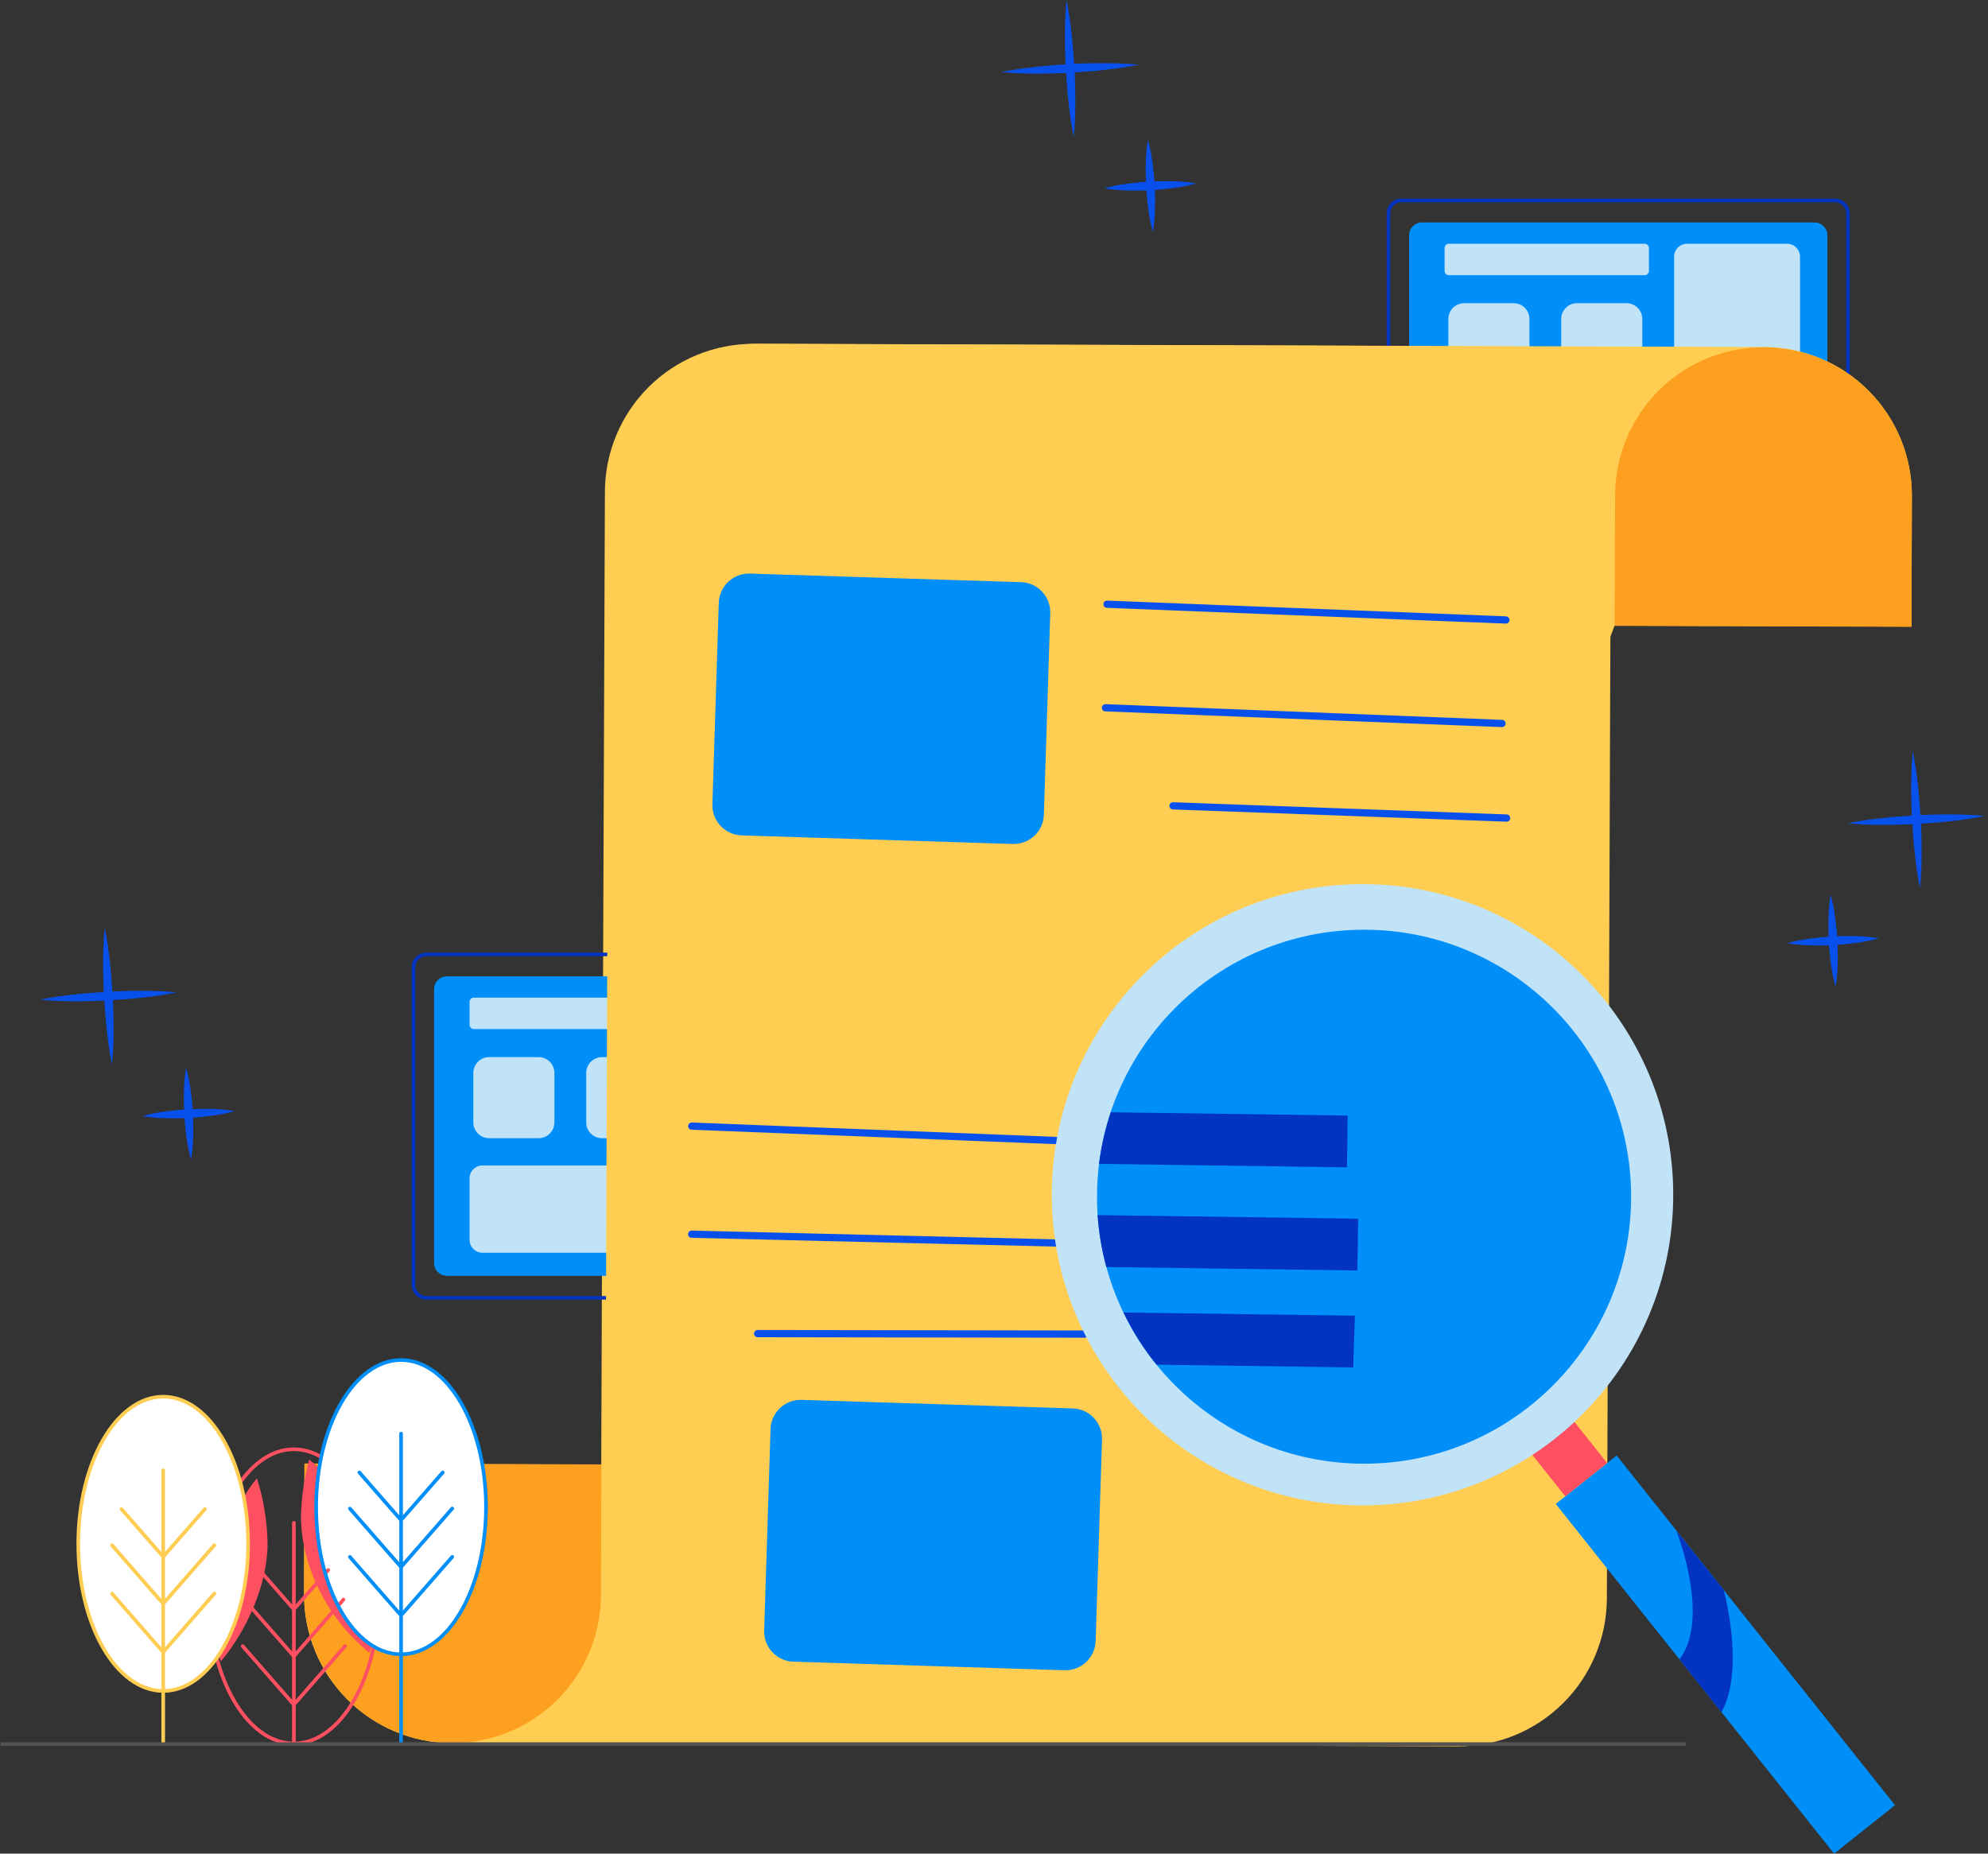 <svg width="549" height="512" viewBox="0 0 549 512" fill="none" xmlns="http://www.w3.org/2000/svg">
<rect x="0" y="0" width="549" height="512" fill="#333333" stroke="none"/>
<g clip-path="url(#clip0_1974_45188)">
<path d="M167.048 135.863L166.035 404.549L84.067 404.287L83.947 440.398C83.922 451.262 88.211 461.691 95.871 469.394C103.532 477.097 113.937 481.444 124.8 481.479L165.785 481.61L402.632 482.372C408.014 482.39 413.347 481.347 418.326 479.303C423.305 477.259 427.833 474.255 431.651 470.461C435.469 466.667 438.502 462.159 440.578 457.193C442.653 452.227 443.73 446.901 443.748 441.518L445.011 95.736L208.163 94.973C202.778 94.956 197.442 96 192.461 98.046C187.48 100.092 182.95 103.1 179.132 106.897C175.313 110.694 172.281 115.207 170.207 120.177C168.134 125.147 167.06 130.478 167.048 135.863Z" fill="#FFCD52"/>
<path d="M84.106 404.238L166.073 404.496L165.96 440.606C165.926 451.476 161.575 461.888 153.865 469.55C146.155 477.212 135.717 481.497 124.847 481.463C113.978 481.429 103.567 477.078 95.905 469.368C88.243 461.657 83.958 451.219 83.992 440.349L84.106 404.238Z" fill="#FDA01F"/>
<path d="M81.159 481.586C94.112 481.586 104.612 463.391 104.612 440.946C104.612 418.502 94.112 400.307 81.159 400.307C68.206 400.307 57.705 418.502 57.705 440.946C57.705 463.391 68.206 481.586 81.159 481.586Z" stroke="#FF5061" stroke-linecap="round" stroke-linejoin="round"/>
<path d="M61.041 458.836C57.704 451.137 60.231 446.417 60.231 440.959C60.231 429.482 64.068 416.48 70.957 408.328C72.803 414.161 73.791 420.231 73.888 426.348C73.888 437.825 67.93 450.66 61.041 458.836Z" fill="#FF5061"/>
<path d="M45.071 467.07C58.024 467.07 68.524 448.875 68.524 426.431C68.524 403.986 58.024 385.791 45.071 385.791C32.118 385.791 21.617 403.986 21.617 426.431C21.617 448.875 32.118 467.07 45.071 467.07Z" fill="white"/>
<path d="M102.656 442.221C102.656 446.75 104.503 450.373 101.989 456.522C91.263 447.929 83.111 433.509 83.111 418.647C83.254 413.411 84.018 408.21 85.388 403.154C96.161 411.652 102.656 427.359 102.656 442.221Z" fill="#FF5061"/>
<path d="M110.76 456.939C123.713 456.939 134.214 438.744 134.214 416.3C134.214 393.855 123.713 375.66 110.76 375.66C97.807 375.66 87.307 393.855 87.307 416.3C87.307 438.744 97.807 456.939 110.76 456.939Z" fill="white"/>
<path d="M81.157 481.586V420.639M81.157 444.51L90.656 433.653M81.157 457.477L94.851 441.828M81.157 470.836L95.292 454.676M81.157 444.534L69.645 431.365M81.157 457.5L67.023 441.34M81.157 470.86L67.023 454.7" stroke="#FF5061" stroke-linecap="round" stroke-linejoin="round"/>
<path d="M110.76 456.939C123.713 456.939 134.214 438.744 134.214 416.3C134.214 393.855 123.713 375.66 110.76 375.66C97.807 375.66 87.307 393.855 87.307 416.3C87.307 438.744 97.807 456.939 110.76 456.939Z" stroke="#008EF8" stroke-miterlimit="10"/>
<path d="M110.761 395.992V481.741M110.761 419.864L122.261 406.718M110.761 432.83L124.895 416.67M110.761 446.19L124.895 430.029M110.761 419.887L99.237 406.718M110.761 432.854L96.627 416.693M110.761 446.214L96.627 430.053" stroke="#008EF8" stroke-linecap="round" stroke-linejoin="round"/>
<path d="M45.071 467.07C58.024 467.07 68.524 448.875 68.524 426.431C68.524 403.986 58.024 385.791 45.071 385.791C32.118 385.791 21.617 403.986 21.617 426.431C21.617 448.875 32.118 467.07 45.071 467.07Z" stroke="#FFCD52" stroke-linecap="round" stroke-linejoin="round"/>
<path d="M45.072 406.123V481.741M45.072 429.994L56.572 416.849M45.072 442.961L59.206 426.8M45.072 456.321L59.206 440.16M45.072 430.018L33.559 416.849M45.072 442.985L30.938 426.824M45.072 456.357L30.938 440.184" stroke="#FFCD52" stroke-linecap="round" stroke-linejoin="round"/>
<path d="M429.631 415.406L446.445 402.027L523.313 498.631L506.499 512.011L429.631 415.406Z" fill="#008EF8"/>
<path d="M463.815 458.347L464.03 458.621L475.387 472.922C481.453 462.018 477.008 442.985 476.043 439.243L462.934 422.832C462.934 422.832 472.491 446.823 463.815 458.347Z" fill="#0234C1"/>
<path d="M237.503 263.621H117.769C115.794 263.621 114.193 265.222 114.193 267.196V354.911C114.193 356.886 115.794 358.487 117.769 358.487H237.503C239.478 358.487 241.079 356.886 241.079 354.911V267.196C241.079 265.222 239.478 263.621 237.503 263.621Z" stroke="#0234C1" stroke-miterlimit="10"/>
<path d="M231.806 269.688H123.44C121.466 269.688 119.865 271.288 119.865 273.263V348.834C119.865 350.808 121.466 352.409 123.44 352.409H231.806C233.781 352.409 235.381 350.808 235.381 348.834V273.263C235.381 271.288 233.781 269.688 231.806 269.688Z" fill="#008EF8"/>
<path d="M224.251 275.562H196.626C194.651 275.562 193.051 277.163 193.051 279.138V342.445C193.051 344.42 194.651 346.02 196.626 346.02H224.251C226.225 346.02 227.826 344.42 227.826 342.445V279.138C227.826 277.163 226.225 275.562 224.251 275.562Z" fill="#C1E3F7"/>
<path d="M182.528 321.912H133.249C131.275 321.912 129.674 323.513 129.674 325.487V342.458C129.674 344.433 131.275 346.034 133.249 346.034H182.528C184.502 346.034 186.103 344.433 186.103 342.458V325.487C186.103 323.513 184.502 321.912 182.528 321.912Z" fill="#C1E3F7"/>
<path d="M184.911 275.562H130.866C130.207 275.562 129.674 276.096 129.674 276.754V283.059C129.674 283.717 130.207 284.251 130.866 284.251H184.911C185.569 284.251 186.103 283.717 186.103 283.059V276.754C186.103 276.096 185.569 275.562 184.911 275.562Z" fill="#C1E3F7"/>
<path d="M148.742 291.998H135.073C132.664 291.998 130.711 293.951 130.711 296.36V310.03C130.711 312.439 132.664 314.392 135.073 314.392H148.742C151.151 314.392 153.104 312.439 153.104 310.03V296.36C153.104 293.951 151.151 291.998 148.742 291.998Z" fill="#C1E3F7"/>
<path d="M179.918 291.998H166.249C163.84 291.998 161.887 293.951 161.887 296.36V310.03C161.887 312.439 163.84 314.392 166.249 314.392H179.918C182.327 314.392 184.28 312.439 184.28 310.03V296.36C184.28 293.951 182.327 291.998 179.918 291.998Z" fill="#C1E3F7"/>
<path d="M506.753 55.369H387.019C385.044 55.369 383.443 56.97 383.443 58.944V146.659C383.443 148.634 385.044 150.235 387.019 150.235H506.753C508.728 150.235 510.329 148.634 510.329 146.659V58.944C510.329 56.97 508.728 55.369 506.753 55.369Z" stroke="#0234C1" stroke-miterlimit="10"/>
<path d="M501.07 61.447H392.704C390.73 61.447 389.129 63.048 389.129 65.023V140.593C389.129 142.568 390.73 144.169 392.704 144.169H501.07C503.044 144.169 504.645 142.568 504.645 140.593V65.023C504.645 63.048 503.044 61.447 501.07 61.447Z" fill="#008EF8"/>
<path d="M493.514 67.324H465.89C463.915 67.324 462.314 68.925 462.314 70.9V134.207C462.314 136.181 463.915 137.782 465.89 137.782H493.514C495.489 137.782 497.09 136.181 497.09 134.207V70.9C497.09 68.925 495.489 67.324 493.514 67.324Z" fill="#C1E3F7"/>
<path d="M451.791 113.66H402.513C400.538 113.66 398.938 115.261 398.938 117.235V134.206C398.938 136.181 400.538 137.782 402.513 137.782H451.791C453.766 137.782 455.367 136.181 455.367 134.206V117.235C455.367 115.261 453.766 113.66 451.791 113.66Z" fill="#C1E3F7"/>
<path d="M454.175 67.324H400.129C399.471 67.324 398.938 67.858 398.938 68.516V74.82C398.938 75.479 399.471 76.012 400.129 76.012H454.175C454.833 76.012 455.367 75.479 455.367 74.82V68.516C455.367 67.858 454.833 67.324 454.175 67.324Z" fill="#C1E3F7"/>
<path d="M418.006 83.746H404.336C401.927 83.746 399.975 85.699 399.975 88.108V101.778C399.975 104.187 401.927 106.14 404.336 106.14H418.006C420.415 106.14 422.368 104.187 422.368 101.778V88.108C422.368 85.699 420.415 83.746 418.006 83.746Z" fill="#C1E3F7"/>
<path d="M449.17 83.746H435.5C433.092 83.746 431.139 85.699 431.139 88.108V101.778C431.139 104.187 433.092 106.14 435.5 106.14H449.17C451.579 106.14 453.532 104.187 453.532 101.778V88.108C453.532 85.699 451.579 83.746 449.17 83.746Z" fill="#C1E3F7"/>
<path d="M369.763 373.647L445.88 172.808L527.86 173.082L527.968 136.96C527.985 131.577 526.942 126.244 524.898 121.265C522.854 116.286 519.85 111.758 516.056 107.94C512.263 104.122 507.755 101.089 502.789 99.013C497.823 96.938 492.497 95.861 487.115 95.843L446.13 95.712L209.283 94.949C203.896 94.932 198.558 95.977 193.575 98.025C188.592 100.072 184.062 103.082 180.243 106.882C176.424 110.682 173.392 115.198 171.32 120.17C169.248 125.143 168.177 130.476 168.168 135.863L166.904 481.646L369.763 373.647Z" fill="#FFCD52"/>
<path d="M527.841 173.135L445.909 172.877L446.022 136.767C446.057 125.897 450.407 115.485 458.117 107.823C465.828 100.161 476.266 95.876 487.135 95.91C498.005 95.944 508.416 100.295 516.078 108.006C523.739 115.716 528.025 126.154 527.99 137.024L527.877 173.135L527.841 173.135Z" fill="#FDA01F"/>
<path d="M427.3 395.206C425.368 396.739 423.346 398.155 421.246 399.448L432.27 413.309L443.818 404.108L432.794 390.26C431.059 392.012 429.225 393.664 427.3 395.206Z" fill="#FF5061"/>
<path d="M376.698 404.299C417.427 404.299 450.444 371.281 450.444 330.552C450.444 289.822 417.427 256.805 376.698 256.805C335.97 256.805 302.953 289.822 302.953 330.552C302.953 371.281 335.97 404.299 376.698 404.299Z" fill="#489EE0"/>
<path d="M296.255 389.034L221.391 386.668C216.786 386.522 212.935 390.137 212.789 394.743L211.031 450.383C210.885 454.988 214.501 458.839 219.106 458.985L293.969 461.35C298.574 461.496 302.425 457.881 302.571 453.276L304.329 397.635C304.475 393.03 300.86 389.179 296.255 389.034Z" fill="#008EF8"/>
<path d="M281.96 160.803L207.096 158.437C202.491 158.292 198.64 161.907 198.494 166.512L196.736 222.152C196.591 226.757 200.206 230.609 204.811 230.754L279.675 233.12C284.28 233.265 288.131 229.65 288.276 225.045L290.034 169.405C290.18 164.8 286.565 160.949 281.96 160.803Z" fill="#008EF8"/>
<path d="M291.8 315.035L191.038 311.054M291.49 343.327L191.014 340.908M299.558 368.498L209.235 368.367M305.707 166.896L415.86 171.246M305.278 195.499L414.788 199.837M323.941 222.588L416.063 225.961" stroke="#0850EC" stroke-width="2" stroke-linecap="round" stroke-linejoin="round"/>
<path d="M528.205 207.5C528.845 210.608 529.326 213.746 529.647 216.903C530.005 220.038 530.22 223.184 530.422 226.33C530.625 229.476 530.684 232.635 530.66 235.793C530.689 238.976 530.549 242.158 530.243 245.327C529.603 242.22 529.126 239.081 528.813 235.924C528.444 232.778 528.229 229.631 528.039 226.485C527.848 223.339 527.776 220.181 527.788 217.022C527.8 213.864 527.943 210.67 528.205 207.5Z" fill="#0850EC"/>
<path d="M548.131 225.377C545.023 226.016 541.884 226.497 538.728 226.819C535.582 227.177 532.435 227.391 529.289 227.582C526.143 227.773 522.985 227.856 519.827 227.832C516.644 227.855 513.462 227.716 510.293 227.415C513.401 226.776 516.539 226.295 519.696 225.973C522.83 225.616 525.976 225.401 529.122 225.211C532.269 225.02 535.427 224.948 538.656 224.96C541.886 224.972 544.949 225.056 548.131 225.377ZM505.538 247.127C506.114 249.199 506.536 251.31 506.801 253.444C507.087 255.553 507.302 257.663 507.409 259.784C507.516 261.905 507.552 264.039 507.492 266.172C507.456 268.321 507.261 270.464 506.908 272.584C506.328 270.513 505.902 268.401 505.633 266.267C505.347 264.158 505.133 262.036 505.025 259.915C504.918 257.794 504.894 255.672 504.954 253.539C504.989 251.39 505.184 249.247 505.538 247.127Z" fill="#0850EC"/>
<path d="M518.946 259.164C516.874 259.74 514.763 260.166 512.63 260.439C510.52 260.725 508.411 260.928 506.29 261.047C504.168 261.166 502.035 261.178 499.902 261.119C497.753 261.082 495.61 260.887 493.49 260.535C495.562 259.958 497.673 259.536 499.807 259.271C501.916 258.985 504.037 258.771 506.159 258.664C508.28 258.556 510.401 258.521 512.534 258.58C514.682 258.627 516.825 258.823 518.946 259.164ZM28.912 256.232C29.567 259.367 29.996 262.501 30.342 265.636C30.688 268.77 30.926 271.928 31.116 275.074C31.307 278.221 31.379 281.379 31.367 284.537C31.385 287.72 31.242 290.903 30.938 294.071C30.282 290.949 29.853 287.815 29.508 284.68C29.162 281.546 28.924 278.388 28.733 275.241C28.542 272.095 28.471 268.937 28.495 265.779C28.466 262.591 28.605 259.405 28.912 256.232Z" fill="#0850EC"/>
<path d="M48.861 274.109C45.753 274.744 42.615 275.221 39.459 275.539C36.324 275.896 33.178 276.123 30.02 276.313C26.862 276.504 23.715 276.587 20.557 276.564C17.374 276.586 14.192 276.447 11.023 276.147C14.131 275.507 17.27 275.026 20.426 274.704C23.561 274.347 26.707 274.132 29.865 273.942C33.023 273.751 36.169 273.668 39.327 273.691C42.51 273.669 45.693 273.808 48.861 274.109ZM51.388 294.869C51.964 296.941 52.386 299.052 52.651 301.186C52.949 303.295 53.152 305.417 53.259 307.538C53.366 309.659 53.402 311.781 53.342 313.914C53.307 316.063 53.112 318.206 52.758 320.326C52.184 318.253 51.758 316.142 51.483 314.009C51.197 311.9 50.995 309.779 50.887 307.657C50.78 305.536 50.744 303.414 50.804 301.281C50.84 299.132 51.035 296.989 51.388 294.869Z" fill="#0850EC"/>
<path d="M64.795 306.919C62.727 307.491 60.62 307.913 58.491 308.182C56.37 308.468 54.26 308.683 52.139 308.79C50.018 308.897 47.896 308.933 45.763 308.873C43.614 308.838 41.471 308.643 39.352 308.289C41.417 307.702 43.525 307.276 45.656 307.014C47.777 306.728 49.887 306.514 52.008 306.406C54.129 306.299 56.251 306.287 58.396 306.287C60.542 306.339 62.681 306.55 64.795 306.919ZM294.504 0C295.16 3.122 295.589 6.257 295.935 9.403C296.28 12.549 296.518 15.684 296.709 18.842C296.9 22 296.971 25.146 296.959 28.305C296.948 31.463 296.864 34.621 296.542 37.839C295.903 34.731 295.422 31.593 295.1 28.436C294.743 25.302 294.516 22.155 294.326 18.997C294.135 15.839 294.064 12.692 294.087 9.534C294.065 6.351 294.204 3.169 294.504 0Z" fill="#0850EC"/>
<path d="M314.418 17.877C311.296 18.532 308.161 18.961 305.015 19.307C301.869 19.652 298.735 19.891 295.588 20.081C292.442 20.272 289.284 20.344 286.114 20.332C282.931 20.35 279.749 20.207 276.58 19.903C279.702 19.247 282.837 18.818 285.983 18.473C289.129 18.127 292.275 17.889 295.422 17.698C298.568 17.507 301.726 17.436 304.884 17.459C308.067 17.431 311.25 17.57 314.418 17.877ZM317.004 38.614C317.58 40.686 318.006 42.797 318.279 44.93C318.565 47.039 318.768 49.149 318.887 51.27C319.006 53.392 319.018 55.525 318.959 57.646C318.923 59.799 318.727 61.946 318.375 64.07C317.798 61.998 317.376 59.887 317.111 57.754C316.813 55.644 316.611 53.523 316.504 51.401C316.396 49.28 316.361 47.159 316.42 45.025C316.456 42.877 316.651 40.733 317.004 38.614Z" fill="#0850EC"/>
<path d="M330.399 50.65C328.327 51.224 326.216 51.65 324.083 51.925C321.973 52.211 319.852 52.414 317.731 52.533C315.609 52.652 313.488 52.664 311.355 52.604C309.206 52.569 307.063 52.374 304.943 52.02C307.014 51.443 309.126 51.02 311.26 50.757C313.369 50.459 315.478 50.257 317.6 50.149C319.721 50.042 321.854 50.006 323.976 50.066C326.128 50.102 328.275 50.297 330.399 50.65Z" fill="#0850EC"/>
<path d="M0.596 481.74H465.162" stroke="#545454" stroke-linecap="round" stroke-linejoin="round"/>
<path d="M376.271 415.823C423.66 415.823 462.076 377.406 462.076 330.015C462.076 282.625 423.66 244.207 376.271 244.207C328.881 244.207 290.465 282.625 290.465 330.015C290.465 377.406 328.881 415.823 376.271 415.823Z" fill="#C1E3F7"/>
<path d="M376.698 404.299C417.427 404.299 450.444 371.281 450.444 330.552C450.444 289.822 417.427 256.805 376.698 256.805C335.97 256.805 302.953 289.822 302.953 330.552C302.953 371.281 335.97 404.299 376.698 404.299Z" fill="#008EF8"/>
<path d="M303.503 321.482L371.98 322.436L372.171 308.134L306.744 307.229C305.201 311.863 304.115 316.637 303.503 321.482ZM305.529 349.978L374.853 350.931L375.055 336.63L303.109 335.629C303.443 340.479 304.253 345.286 305.529 349.978ZM314.479 370.142C315.976 372.505 317.612 374.778 319.377 376.948L373.697 377.71L374.173 363.409L310.26 362.539C311.512 365.156 312.921 367.695 314.479 370.142Z" fill="#0234C1"/>
</g>
<defs>
<clipPath id="clip0_1974_45188">
<rect width="548.132" height="512" fill="white"/>
</clipPath>
</defs>
</svg>
